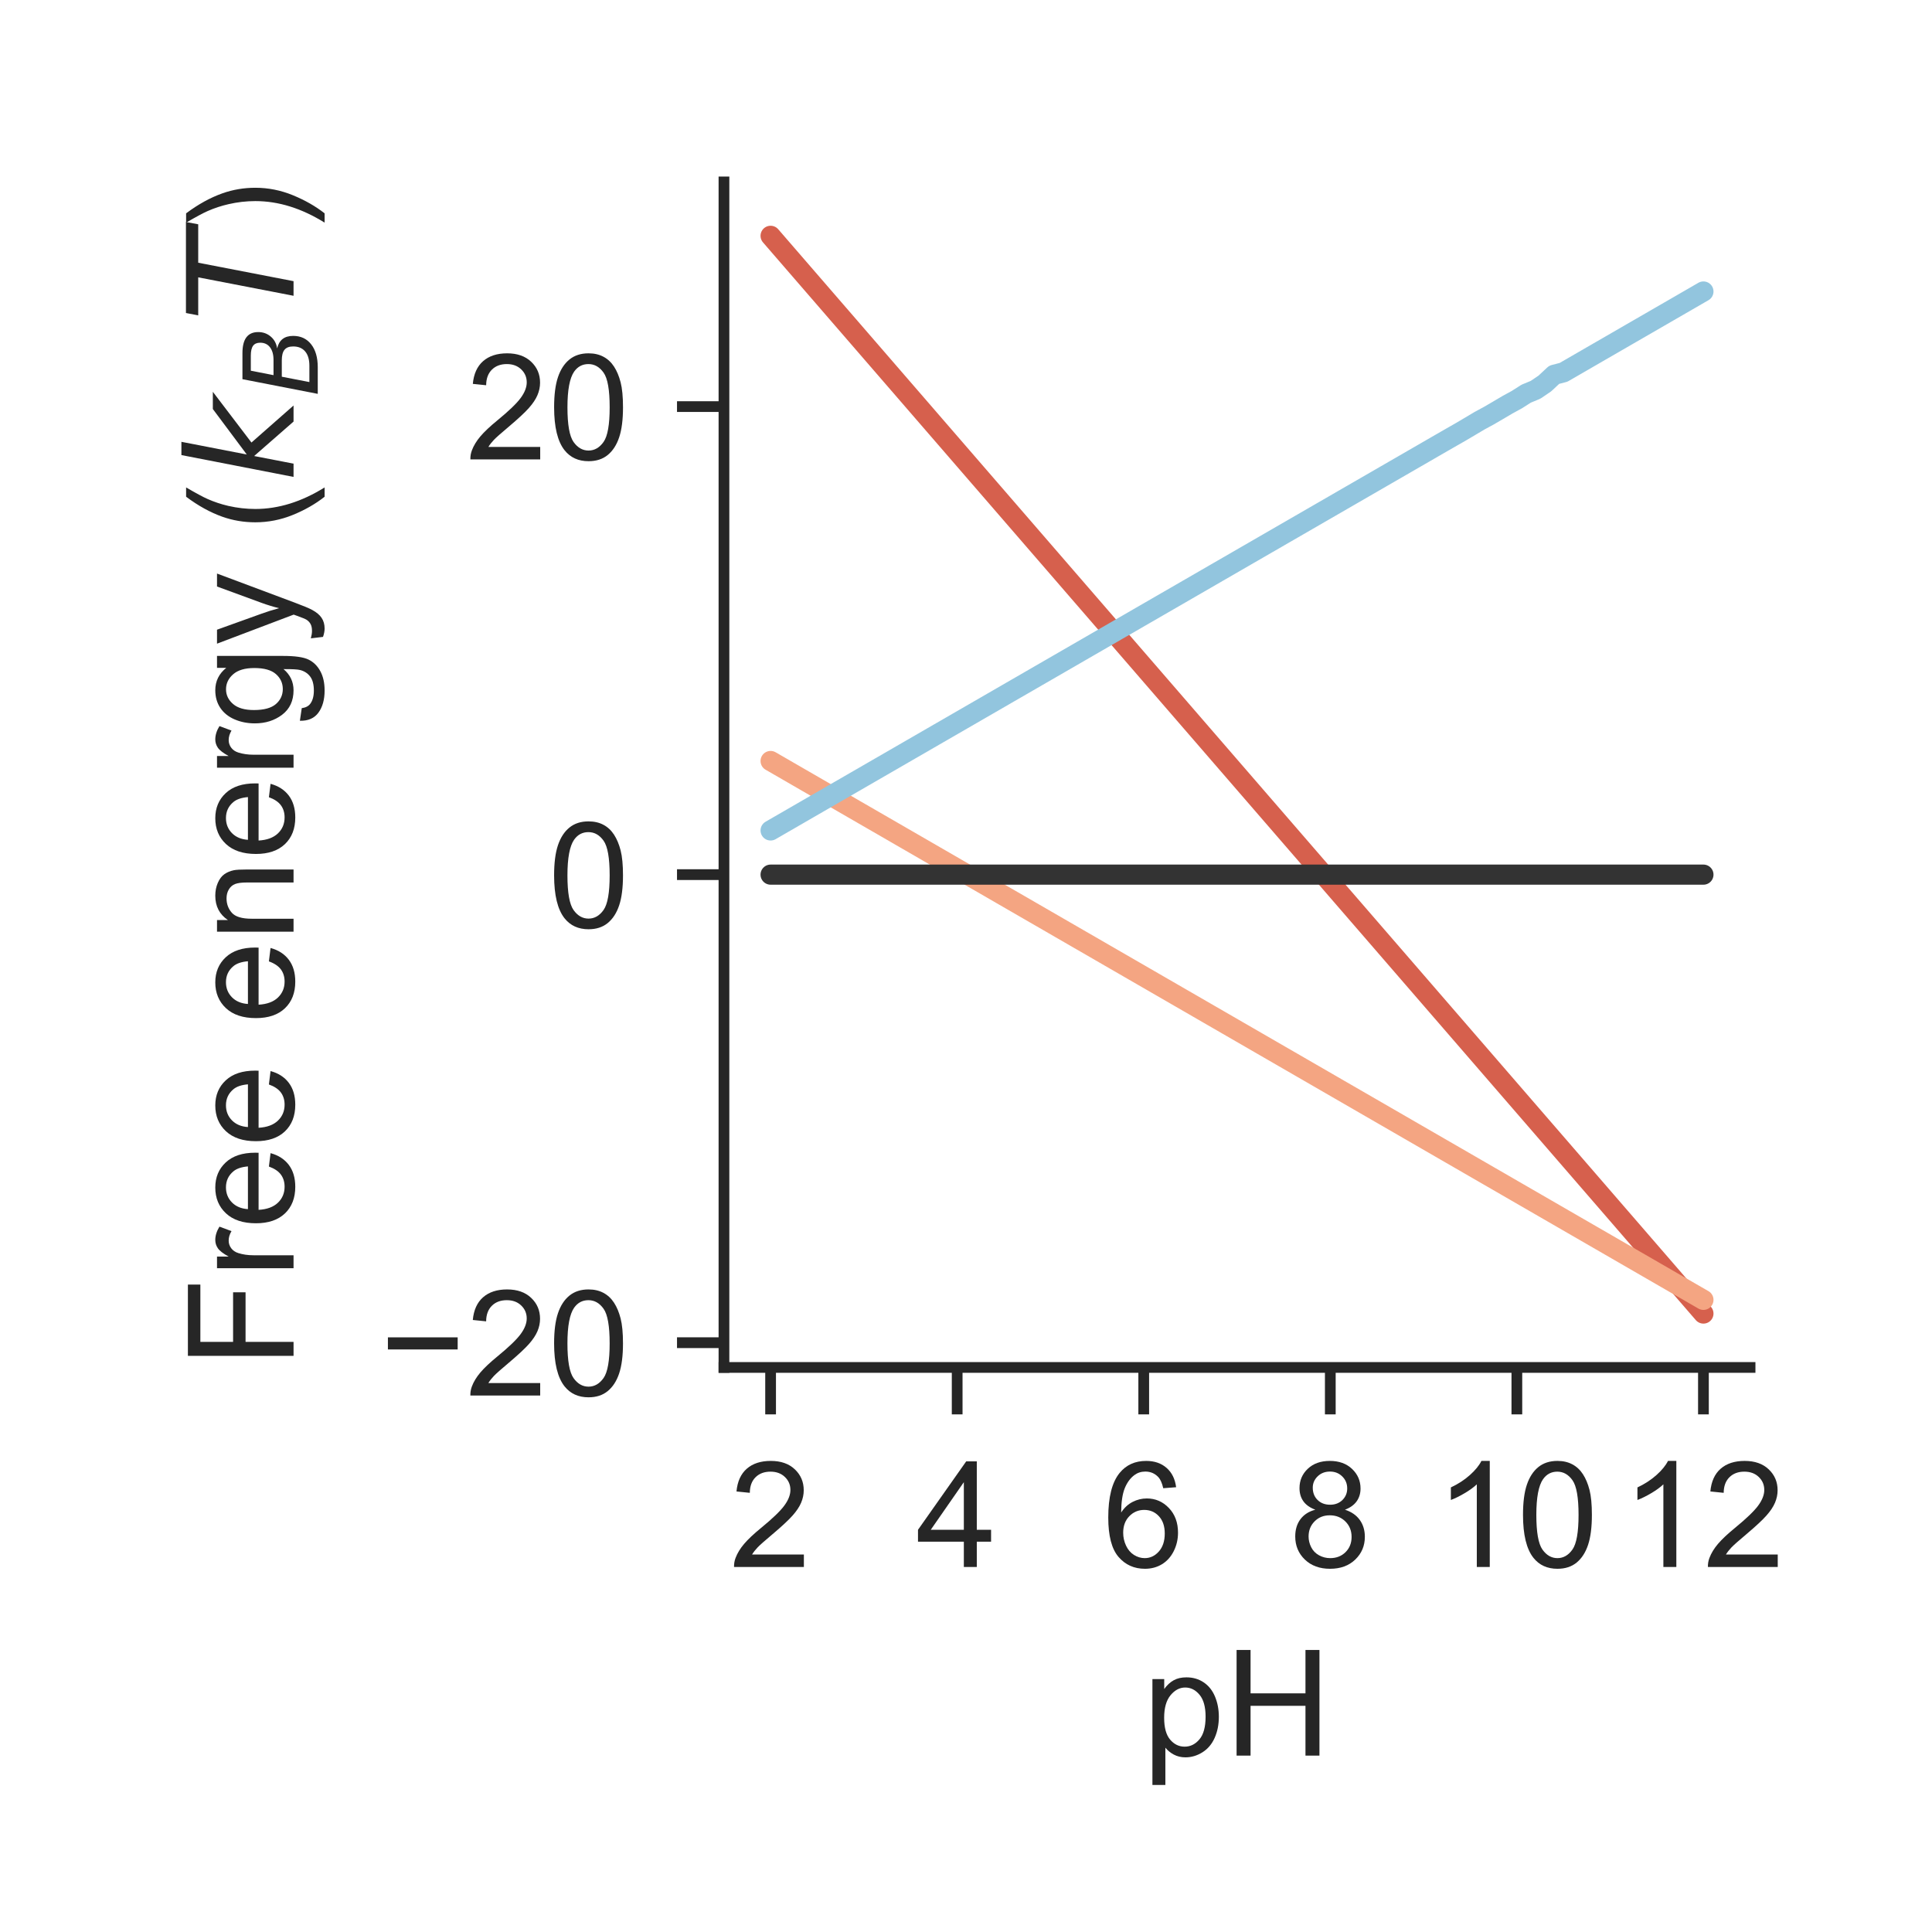 <?xml version="1.0" encoding="utf-8" standalone="no"?>
<!DOCTYPE svg PUBLIC "-//W3C//DTD SVG 1.1//EN"
  "http://www.w3.org/Graphics/SVG/1.1/DTD/svg11.dtd">
<!-- Created with matplotlib (http://matplotlib.org/) -->
<svg height="144pt" version="1.1" viewBox="0 0 144 144" width="144pt" xmlns="http://www.w3.org/2000/svg" xmlns:xlink="http://www.w3.org/1999/xlink">
 <defs>
  <style type="text/css">
*{stroke-linecap:butt;stroke-linejoin:round;}
  </style>
 </defs>
 <g id="figure_1">
  <g id="patch_1">
   <path d="M 0 144 
L 144 144 
L 144 0 
L 0 0 
z
" style="fill:#ffffff;"/>
  </g>
  <g id="axes_1">
   <g id="patch_2">
    <path d="M 53.96 101.92 
L 130.44 101.92 
L 130.44 13.56 
L 53.96 13.56 
z
" style="fill:#ffffff;"/>
   </g>
   <g id="matplotlib.axis_1">
    <g id="xtick_1">
     <g id="line2d_1">
      <defs>
       <path d="M 0 0 
L 0 3.5 
" id="m9179ec3121" style="stroke:#262626;stroke-width:0.8;"/>
      </defs>
      <g>
       <use style="fill:#262626;stroke:#262626;stroke-width:0.8;" x="57.436" xlink:href="#m9179ec3121" y="101.92"/>
      </g>
     </g>
     <g id="text_1">
      <!-- 2 -->
      <defs>
       <path d="M 50.344 8.453 
L 50.344 0 
L 3.031 0 
Q 2.938 3.172 4.047 6.109 
Q 5.859 10.938 9.828 15.625 
Q 13.812 20.312 21.344 26.469 
Q 33.016 36.031 37.109 41.625 
Q 41.219 47.219 41.219 52.203 
Q 41.219 57.422 37.469 61 
Q 33.734 64.594 27.734 64.594 
Q 21.391 64.594 17.578 60.781 
Q 13.766 56.984 13.719 50.25 
L 4.688 51.172 
Q 5.609 61.281 11.656 66.578 
Q 17.719 71.875 27.938 71.875 
Q 38.234 71.875 44.234 66.156 
Q 50.25 60.453 50.25 52 
Q 50.25 47.703 48.484 43.547 
Q 46.734 39.406 42.656 34.812 
Q 38.578 30.219 29.109 22.219 
Q 21.188 15.578 18.938 13.203 
Q 16.703 10.844 15.234 8.453 
z
" id="ArialMT-32"/>
      </defs>
      <g style="fill:#262626;" transform="translate(54.378 116.794)scale(0.11 -0.11)">
       <use xlink:href="#ArialMT-32"/>
      </g>
     </g>
    </g>
    <g id="xtick_2">
     <g id="line2d_2">
      <g>
       <use style="fill:#262626;stroke:#262626;stroke-width:0.8;" x="71.342" xlink:href="#m9179ec3121" y="101.92"/>
      </g>
     </g>
     <g id="text_2">
      <!-- 4 -->
      <defs>
       <path d="M 32.328 0 
L 32.328 17.141 
L 1.266 17.141 
L 1.266 25.203 
L 33.938 71.578 
L 41.109 71.578 
L 41.109 25.203 
L 50.781 25.203 
L 50.781 17.141 
L 41.109 17.141 
L 41.109 0 
z
M 32.328 25.203 
L 32.328 57.469 
L 9.906 25.203 
z
" id="ArialMT-34"/>
      </defs>
      <g style="fill:#262626;" transform="translate(68.283 116.794)scale(0.11 -0.11)">
       <use xlink:href="#ArialMT-34"/>
      </g>
     </g>
    </g>
    <g id="xtick_3">
     <g id="line2d_3">
      <g>
       <use style="fill:#262626;stroke:#262626;stroke-width:0.8;" x="85.247" xlink:href="#m9179ec3121" y="101.92"/>
      </g>
     </g>
     <g id="text_3">
      <!-- 6 -->
      <defs>
       <path d="M 49.75 54.047 
L 41.016 53.375 
Q 39.844 58.547 37.703 60.891 
Q 34.125 64.656 28.906 64.656 
Q 24.703 64.656 21.531 62.312 
Q 17.391 59.281 14.984 53.469 
Q 12.594 47.656 12.5 36.922 
Q 15.672 41.75 20.266 44.094 
Q 24.859 46.438 29.891 46.438 
Q 38.672 46.438 44.844 39.969 
Q 51.031 33.5 51.031 23.25 
Q 51.031 16.5 48.125 10.719 
Q 45.219 4.938 40.141 1.859 
Q 35.062 -1.219 28.609 -1.219 
Q 17.625 -1.219 10.688 6.859 
Q 3.766 14.938 3.766 33.5 
Q 3.766 54.25 11.422 63.672 
Q 18.109 71.875 29.438 71.875 
Q 37.891 71.875 43.281 67.141 
Q 48.688 62.406 49.75 54.047 
z
M 13.875 23.188 
Q 13.875 18.656 15.797 14.5 
Q 17.719 10.359 21.188 8.172 
Q 24.656 6 28.469 6 
Q 34.031 6 38.031 10.484 
Q 42.047 14.984 42.047 22.703 
Q 42.047 30.125 38.078 34.391 
Q 34.125 38.672 28.125 38.672 
Q 22.172 38.672 18.016 34.391 
Q 13.875 30.125 13.875 23.188 
z
" id="ArialMT-36"/>
      </defs>
      <g style="fill:#262626;" transform="translate(82.189 116.794)scale(0.11 -0.11)">
       <use xlink:href="#ArialMT-36"/>
      </g>
     </g>
    </g>
    <g id="xtick_4">
     <g id="line2d_4">
      <g>
       <use style="fill:#262626;stroke:#262626;stroke-width:0.8;" x="99.153" xlink:href="#m9179ec3121" y="101.92"/>
      </g>
     </g>
     <g id="text_4">
      <!-- 8 -->
      <defs>
       <path d="M 17.672 38.812 
Q 12.203 40.828 9.562 44.531 
Q 6.938 48.25 6.938 53.422 
Q 6.938 61.234 12.547 66.547 
Q 18.172 71.875 27.484 71.875 
Q 36.859 71.875 42.578 66.422 
Q 48.297 60.984 48.297 53.172 
Q 48.297 48.188 45.672 44.5 
Q 43.062 40.828 37.75 38.812 
Q 44.344 36.672 47.781 31.875 
Q 51.219 27.094 51.219 20.453 
Q 51.219 11.281 44.719 5.031 
Q 38.234 -1.219 27.641 -1.219 
Q 17.047 -1.219 10.547 5.047 
Q 4.047 11.328 4.047 20.703 
Q 4.047 27.688 7.594 32.391 
Q 11.141 37.109 17.672 38.812 
z
M 15.922 53.719 
Q 15.922 48.641 19.188 45.406 
Q 22.469 42.188 27.688 42.188 
Q 32.766 42.188 36.016 45.375 
Q 39.266 48.578 39.266 53.219 
Q 39.266 58.062 35.906 61.359 
Q 32.562 64.656 27.594 64.656 
Q 22.562 64.656 19.234 61.422 
Q 15.922 58.203 15.922 53.719 
z
M 13.094 20.656 
Q 13.094 16.891 14.875 13.375 
Q 16.656 9.859 20.172 7.922 
Q 23.688 6 27.734 6 
Q 34.031 6 38.125 10.047 
Q 42.234 14.109 42.234 20.359 
Q 42.234 26.703 38.016 30.859 
Q 33.797 35.016 27.438 35.016 
Q 21.234 35.016 17.156 30.906 
Q 13.094 26.812 13.094 20.656 
z
" id="ArialMT-38"/>
      </defs>
      <g style="fill:#262626;" transform="translate(96.094 116.794)scale(0.11 -0.11)">
       <use xlink:href="#ArialMT-38"/>
      </g>
     </g>
    </g>
    <g id="xtick_5">
     <g id="line2d_5">
      <g>
       <use style="fill:#262626;stroke:#262626;stroke-width:0.8;" x="113.058" xlink:href="#m9179ec3121" y="101.92"/>
      </g>
     </g>
     <g id="text_5">
      <!-- 10 -->
      <defs>
       <path d="M 37.25 0 
L 28.469 0 
L 28.469 56 
Q 25.297 52.984 20.141 49.953 
Q 14.984 46.922 10.891 45.406 
L 10.891 53.906 
Q 18.266 57.375 23.781 62.297 
Q 29.297 67.234 31.594 71.875 
L 37.25 71.875 
z
" id="ArialMT-31"/>
       <path d="M 4.156 35.297 
Q 4.156 48 6.766 55.734 
Q 9.375 63.484 14.516 67.672 
Q 19.672 71.875 27.484 71.875 
Q 33.25 71.875 37.594 69.547 
Q 41.938 67.234 44.766 62.859 
Q 47.609 58.5 49.219 52.219 
Q 50.828 45.953 50.828 35.297 
Q 50.828 22.703 48.234 14.969 
Q 45.656 7.234 40.5 3 
Q 35.359 -1.219 27.484 -1.219 
Q 17.141 -1.219 11.234 6.203 
Q 4.156 15.141 4.156 35.297 
z
M 13.188 35.297 
Q 13.188 17.672 17.312 11.828 
Q 21.438 6 27.484 6 
Q 33.547 6 37.672 11.859 
Q 41.797 17.719 41.797 35.297 
Q 41.797 52.984 37.672 58.781 
Q 33.547 64.594 27.391 64.594 
Q 21.344 64.594 17.719 59.469 
Q 13.188 52.938 13.188 35.297 
z
" id="ArialMT-30"/>
      </defs>
      <g style="fill:#262626;" transform="translate(106.941 116.794)scale(0.11 -0.11)">
       <use xlink:href="#ArialMT-31"/>
       <use x="55.615" xlink:href="#ArialMT-30"/>
      </g>
     </g>
    </g>
    <g id="xtick_6">
     <g id="line2d_6">
      <g>
       <use style="fill:#262626;stroke:#262626;stroke-width:0.8;" x="126.964" xlink:href="#m9179ec3121" y="101.92"/>
      </g>
     </g>
     <g id="text_6">
      <!-- 12 -->
      <g style="fill:#262626;" transform="translate(120.847 116.794)scale(0.11 -0.11)">
       <use xlink:href="#ArialMT-31"/>
       <use x="55.615" xlink:href="#ArialMT-32"/>
      </g>
     </g>
    </g>
    <g id="text_7">
     <!-- pH -->
     <defs>
      <path d="M 6.594 -19.875 
L 6.594 51.859 
L 14.594 51.859 
L 14.594 45.125 
Q 17.438 49.078 21 51.047 
Q 24.562 53.031 29.641 53.031 
Q 36.281 53.031 41.359 49.609 
Q 46.438 46.188 49.016 39.953 
Q 51.609 33.734 51.609 26.312 
Q 51.609 18.359 48.75 11.984 
Q 45.906 5.609 40.453 2.219 
Q 35.016 -1.172 29 -1.172 
Q 24.609 -1.172 21.109 0.688 
Q 17.625 2.547 15.375 5.375 
L 15.375 -19.875 
z
M 14.547 25.641 
Q 14.547 15.625 18.594 10.844 
Q 22.656 6.062 28.422 6.062 
Q 34.281 6.062 38.453 11.016 
Q 42.625 15.969 42.625 26.375 
Q 42.625 36.281 38.547 41.203 
Q 34.469 46.141 28.812 46.141 
Q 23.188 46.141 18.859 40.891 
Q 14.547 35.641 14.547 25.641 
z
" id="ArialMT-70"/>
      <path d="M 8.016 0 
L 8.016 71.578 
L 17.484 71.578 
L 17.484 42.188 
L 54.688 42.188 
L 54.688 71.578 
L 64.156 71.578 
L 64.156 0 
L 54.688 0 
L 54.688 33.734 
L 17.484 33.734 
L 17.484 0 
z
" id="ArialMT-48"/>
     </defs>
     <g style="fill:#262626;" transform="translate(85.169 130.853)scale(0.11 -0.11)">
      <use xlink:href="#ArialMT-70"/>
      <use x="55.615" xlink:href="#ArialMT-48"/>
     </g>
    </g>
   </g>
   <g id="matplotlib.axis_2">
    <g id="ytick_1">
     <g id="line2d_7">
      <defs>
       <path d="M 0 0 
L -3.5 0 
" id="mcbf8dd32da" style="stroke:#262626;stroke-width:0.8;"/>
      </defs>
      <g>
       <use style="fill:#262626;stroke:#262626;stroke-width:0.8;" x="53.96" xlink:href="#mcbf8dd32da" y="100.076"/>
      </g>
     </g>
     <g id="text_8">
      <!-- −20 -->
      <defs>
       <path d="M 52.828 31.203 
L 5.562 31.203 
L 5.562 39.406 
L 52.828 39.406 
z
" id="ArialMT-2212"/>
      </defs>
      <g style="fill:#262626;" transform="translate(28.301 104.013)scale(0.11 -0.11)">
       <use xlink:href="#ArialMT-2212"/>
       <use x="58.398" xlink:href="#ArialMT-32"/>
       <use x="114.014" xlink:href="#ArialMT-30"/>
      </g>
     </g>
    </g>
    <g id="ytick_2">
     <g id="line2d_8">
      <g>
       <use style="fill:#262626;stroke:#262626;stroke-width:0.8;" x="53.96" xlink:href="#mcbf8dd32da" y="65.19"/>
      </g>
     </g>
     <g id="text_9">
      <!-- 0 -->
      <g style="fill:#262626;" transform="translate(40.843 69.127)scale(0.11 -0.11)">
       <use xlink:href="#ArialMT-30"/>
      </g>
     </g>
    </g>
    <g id="ytick_3">
     <g id="line2d_9">
      <g>
       <use style="fill:#262626;stroke:#262626;stroke-width:0.8;" x="53.96" xlink:href="#mcbf8dd32da" y="30.305"/>
      </g>
     </g>
     <g id="text_10">
      <!-- 20 -->
      <g style="fill:#262626;" transform="translate(34.726 34.241)scale(0.11 -0.11)">
       <use xlink:href="#ArialMT-32"/>
       <use x="55.615" xlink:href="#ArialMT-30"/>
      </g>
     </g>
    </g>
    <g id="text_11">
     <!-- Free energy ($k_B T$) -->
     <defs>
      <path d="M 8.203 0 
L 8.203 71.578 
L 56.5 71.578 
L 56.5 63.141 
L 17.672 63.141 
L 17.672 40.969 
L 51.266 40.969 
L 51.266 32.516 
L 17.672 32.516 
L 17.672 0 
z
" id="ArialMT-46"/>
      <path d="M 6.5 0 
L 6.5 51.859 
L 14.406 51.859 
L 14.406 44 
Q 17.438 49.516 20 51.266 
Q 22.562 53.031 25.641 53.031 
Q 30.078 53.031 34.672 50.203 
L 31.641 42.047 
Q 28.422 43.953 25.203 43.953 
Q 22.312 43.953 20.016 42.219 
Q 17.719 40.484 16.75 37.406 
Q 15.281 32.719 15.281 27.156 
L 15.281 0 
z
" id="ArialMT-72"/>
      <path d="M 42.094 16.703 
L 51.172 15.578 
Q 49.031 7.625 43.219 3.219 
Q 37.406 -1.172 28.375 -1.172 
Q 17 -1.172 10.328 5.828 
Q 3.656 12.844 3.656 25.484 
Q 3.656 38.578 10.391 45.797 
Q 17.141 53.031 27.875 53.031 
Q 38.281 53.031 44.875 45.953 
Q 51.469 38.875 51.469 26.031 
Q 51.469 25.25 51.422 23.688 
L 12.75 23.688 
Q 13.234 15.141 17.578 10.594 
Q 21.922 6.062 28.422 6.062 
Q 33.25 6.062 36.672 8.594 
Q 40.094 11.141 42.094 16.703 
z
M 13.234 30.906 
L 42.188 30.906 
Q 41.609 37.453 38.875 40.719 
Q 34.672 45.797 27.984 45.797 
Q 21.922 45.797 17.797 41.75 
Q 13.672 37.703 13.234 30.906 
z
" id="ArialMT-65"/>
      <path id="ArialMT-20"/>
      <path d="M 6.594 0 
L 6.594 51.859 
L 14.5 51.859 
L 14.5 44.484 
Q 20.219 53.031 31 53.031 
Q 35.688 53.031 39.625 51.344 
Q 43.562 49.656 45.516 46.922 
Q 47.469 44.188 48.25 40.438 
Q 48.734 37.984 48.734 31.891 
L 48.734 0 
L 39.938 0 
L 39.938 31.547 
Q 39.938 36.922 38.906 39.578 
Q 37.891 42.234 35.281 43.812 
Q 32.672 45.406 29.156 45.406 
Q 23.531 45.406 19.453 41.844 
Q 15.375 38.281 15.375 28.328 
L 15.375 0 
z
" id="ArialMT-6e"/>
      <path d="M 4.984 -4.297 
L 13.531 -5.562 
Q 14.062 -9.516 16.5 -11.328 
Q 19.781 -13.766 25.438 -13.766 
Q 31.547 -13.766 34.859 -11.328 
Q 38.188 -8.891 39.359 -4.5 
Q 40.047 -1.812 39.984 6.781 
Q 34.234 0 25.641 0 
Q 14.938 0 9.078 7.719 
Q 3.219 15.438 3.219 26.219 
Q 3.219 33.641 5.906 39.906 
Q 8.594 46.188 13.688 49.609 
Q 18.797 53.031 25.688 53.031 
Q 34.859 53.031 40.828 45.609 
L 40.828 51.859 
L 48.922 51.859 
L 48.922 7.031 
Q 48.922 -5.078 46.453 -10.125 
Q 44 -15.188 38.641 -18.109 
Q 33.297 -21.047 25.484 -21.047 
Q 16.219 -21.047 10.5 -16.875 
Q 4.781 -12.703 4.984 -4.297 
z
M 12.25 26.859 
Q 12.25 16.656 16.297 11.969 
Q 20.359 7.281 26.469 7.281 
Q 32.516 7.281 36.609 11.938 
Q 40.719 16.609 40.719 26.562 
Q 40.719 36.078 36.5 40.906 
Q 32.281 45.75 26.312 45.75 
Q 20.453 45.75 16.344 40.984 
Q 12.25 36.234 12.25 26.859 
z
" id="ArialMT-67"/>
      <path d="M 6.203 -19.969 
L 5.219 -11.719 
Q 8.109 -12.5 10.25 -12.5 
Q 13.188 -12.5 14.938 -11.516 
Q 16.703 -10.547 17.828 -8.797 
Q 18.656 -7.469 20.516 -2.25 
Q 20.75 -1.516 21.297 -0.094 
L 1.609 51.859 
L 11.078 51.859 
L 21.875 21.828 
Q 23.969 16.109 25.641 9.812 
Q 27.156 15.875 29.25 21.625 
L 40.328 51.859 
L 49.125 51.859 
L 29.391 -0.875 
Q 26.219 -9.422 24.469 -12.641 
Q 22.125 -17 19.094 -19.016 
Q 16.062 -21.047 11.859 -21.047 
Q 9.328 -21.047 6.203 -19.969 
z
" id="ArialMT-79"/>
      <path d="M 23.391 -21.047 
Q 16.109 -11.859 11.078 0.438 
Q 6.062 12.75 6.062 25.922 
Q 6.062 37.547 9.812 48.188 
Q 14.203 60.547 23.391 72.797 
L 29.688 72.797 
Q 23.781 62.641 21.875 58.297 
Q 18.891 51.562 17.188 44.234 
Q 15.094 35.109 15.094 25.875 
Q 15.094 2.391 29.688 -21.047 
z
" id="ArialMT-28"/>
      <path d="M 18.312 75.984 
L 27.297 75.984 
L 18.703 31.688 
L 49.516 54.688 
L 61.188 54.688 
L 26.812 28.516 
L 51.906 0 
L 41.016 0 
L 17.672 26.703 
L 12.5 0 
L 3.516 0 
z
" id="DejaVuSans-Oblique-6b"/>
      <path d="M 16.891 72.906 
L 42.094 72.906 
Q 52.344 72.906 57.422 69.094 
Q 62.5 65.281 62.5 57.625 
Q 62.5 50.594 58.125 45.484 
Q 53.766 40.375 46.688 39.312 
Q 52.734 37.938 55.766 34.078 
Q 58.797 30.219 58.797 23.781 
Q 58.797 12.797 50.656 6.391 
Q 42.531 0 28.422 0 
L 2.688 0 
z
M 19.281 34.812 
L 14.109 8.109 
L 29.984 8.109 
Q 38.922 8.109 43.75 12.203 
Q 48.578 16.312 48.578 23.781 
Q 48.578 29.547 45.375 32.172 
Q 42.188 34.812 35.109 34.812 
z
M 25.094 64.797 
L 20.797 42.828 
L 35.5 42.828 
Q 43.359 42.828 47.781 46.234 
Q 52.203 49.656 52.203 55.719 
Q 52.203 60.453 49.219 62.625 
Q 46.234 64.797 39.703 64.797 
z
" id="DejaVuSans-Oblique-42"/>
      <path d="M 5.906 72.906 
L 67.578 72.906 
L 66.016 64.594 
L 39.984 64.594 
L 27.484 0 
L 17.578 0 
L 30.078 64.594 
L 4.297 64.594 
z
" id="DejaVuSans-Oblique-54"/>
      <path d="M 12.359 -21.047 
L 6.062 -21.047 
Q 20.656 2.391 20.656 25.875 
Q 20.656 35.062 18.562 44.094 
Q 16.891 51.422 13.922 58.156 
Q 12.016 62.547 6.062 72.797 
L 12.359 72.797 
Q 21.531 60.547 25.922 48.188 
Q 29.688 37.547 29.688 25.922 
Q 29.688 12.75 24.625 0.438 
Q 19.578 -11.859 12.359 -21.047 
z
" id="ArialMT-29"/>
     </defs>
     <g style="fill:#262626;" transform="translate(21.881 101.96)rotate(-90)scale(0.11 -0.11)">
      <use transform="translate(0 0.016)" xlink:href="#ArialMT-46"/>
      <use transform="translate(61.084 0.016)" xlink:href="#ArialMT-72"/>
      <use transform="translate(94.385 0.016)" xlink:href="#ArialMT-65"/>
      <use transform="translate(150 0.016)" xlink:href="#ArialMT-65"/>
      <use transform="translate(205.615 0.016)" xlink:href="#ArialMT-20"/>
      <use transform="translate(233.398 0.016)" xlink:href="#ArialMT-65"/>
      <use transform="translate(289.014 0.016)" xlink:href="#ArialMT-6e"/>
      <use transform="translate(344.629 0.016)" xlink:href="#ArialMT-65"/>
      <use transform="translate(400.244 0.016)" xlink:href="#ArialMT-72"/>
      <use transform="translate(433.545 0.016)" xlink:href="#ArialMT-67"/>
      <use transform="translate(489.16 0.016)" xlink:href="#ArialMT-79"/>
      <use transform="translate(539.16 0.016)" xlink:href="#ArialMT-20"/>
      <use transform="translate(566.943 0.016)" xlink:href="#ArialMT-28"/>
      <use transform="translate(600.244 0.016)" xlink:href="#DejaVuSans-Oblique-6b"/>
      <use transform="translate(658.154 -16.391)scale(0.7)" xlink:href="#DejaVuSans-Oblique-42"/>
      <use transform="translate(708.911 0.016)" xlink:href="#DejaVuSans-Oblique-54"/>
      <use transform="translate(769.995 0.016)" xlink:href="#ArialMT-29"/>
     </g>
    </g>
   </g>
   <g id="patch_3">
    <path d="M 53.96 101.92 
L 53.96 13.56 
" style="fill:none;stroke:#262626;stroke-linecap:square;stroke-linejoin:miter;stroke-width:0.8;"/>
   </g>
   <g id="patch_4">
    <path d="M 53.96 101.92 
L 130.44 101.92 
" style="fill:none;stroke:#262626;stroke-linecap:square;stroke-linejoin:miter;stroke-width:0.8;"/>
   </g>
   <g id="line2d_10">
    <path clip-path="url(#p285be259b5)" d="M 57.436 17.576 
L 58.132 18.38 
L 58.827 19.183 
L 59.522 19.986 
L 60.217 20.789 
L 60.913 21.593 
L 61.608 22.396 
L 62.303 23.199 
L 62.999 24.003 
L 63.694 24.806 
L 64.389 25.609 
L 65.084 26.412 
L 65.78 27.216 
L 66.475 28.019 
L 67.17 28.822 
L 67.865 29.625 
L 68.561 30.429 
L 69.256 31.232 
L 69.951 32.035 
L 70.647 32.839 
L 71.342 33.642 
L 72.037 34.445 
L 72.732 35.248 
L 73.428 36.052 
L 74.123 36.855 
L 74.818 37.658 
L 75.513 38.461 
L 76.209 39.265 
L 76.904 40.068 
L 77.599 40.871 
L 78.295 41.675 
L 78.99 42.478 
L 79.685 43.281 
L 80.38 44.084 
L 81.076 44.888 
L 81.771 45.691 
L 82.466 46.494 
L 83.161 47.297 
L 83.857 48.101 
L 84.552 48.904 
L 85.247 49.707 
L 85.943 50.511 
L 86.638 51.314 
L 87.333 52.117 
L 88.028 52.92 
L 88.724 53.724 
L 89.419 54.527 
L 90.114 55.33 
L 90.809 56.133 
L 91.505 56.937 
L 92.2 57.74 
L 92.895 58.543 
L 93.591 59.347 
L 94.286 60.15 
L 94.981 60.953 
L 95.676 61.756 
L 96.372 62.56 
L 97.067 63.363 
L 97.762 64.166 
L 98.457 64.969 
L 99.153 65.773 
L 99.848 66.576 
L 100.543 67.379 
L 101.239 68.183 
L 101.934 68.986 
L 102.629 69.789 
L 103.324 70.592 
L 104.02 71.396 
L 104.715 72.199 
L 105.41 73.002 
L 106.105 73.805 
L 106.801 74.609 
L 107.496 75.412 
L 108.191 76.215 
L 108.887 77.019 
L 109.582 77.822 
L 110.277 78.625 
L 110.972 79.428 
L 111.668 80.232 
L 112.363 81.035 
L 113.058 81.838 
L 113.753 82.641 
L 114.449 83.445 
L 115.144 84.248 
L 115.839 85.051 
L 116.535 85.855 
L 117.23 86.658 
L 117.925 87.461 
L 118.62 88.264 
L 119.316 89.068 
L 120.011 89.871 
L 120.706 90.674 
L 121.401 91.477 
L 122.097 92.281 
L 122.792 93.084 
L 123.487 93.887 
L 124.183 94.691 
L 124.878 95.494 
L 125.573 96.297 
L 126.268 97.1 
L 126.964 97.904 
" style="fill:none;stroke:#d6604d;stroke-linecap:round;stroke-width:1.5;"/>
   </g>
   <g id="line2d_11">
    <path clip-path="url(#p285be259b5)" d="M 57.436 56.72 
L 58.132 57.121 
L 58.827 57.523 
L 59.522 57.925 
L 60.217 58.326 
L 60.913 58.728 
L 61.608 59.13 
L 62.303 59.531 
L 62.999 59.933 
L 63.694 60.335 
L 64.389 60.736 
L 65.084 61.138 
L 65.78 61.539 
L 66.475 61.941 
L 67.17 62.343 
L 67.865 62.744 
L 68.561 63.146 
L 69.256 63.548 
L 69.951 63.949 
L 70.647 64.351 
L 71.342 64.753 
L 72.037 65.154 
L 72.732 65.556 
L 73.428 65.957 
L 74.123 66.359 
L 74.818 66.761 
L 75.513 67.162 
L 76.209 67.564 
L 76.904 67.966 
L 77.599 68.367 
L 78.295 68.769 
L 78.99 69.171 
L 79.685 69.572 
L 80.38 69.974 
L 81.076 70.375 
L 81.771 70.777 
L 82.466 71.179 
L 83.161 71.58 
L 83.857 71.982 
L 84.552 72.384 
L 85.247 72.785 
L 85.943 73.187 
L 86.638 73.589 
L 87.333 73.99 
L 88.028 74.392 
L 88.724 74.793 
L 89.419 75.195 
L 90.114 75.597 
L 90.809 75.998 
L 91.505 76.4 
L 92.2 76.802 
L 92.895 77.203 
L 93.591 77.605 
L 94.286 78.007 
L 94.981 78.408 
L 95.676 78.81 
L 96.372 79.211 
L 97.067 79.613 
L 97.762 80.015 
L 98.457 80.416 
L 99.153 80.818 
L 99.848 81.22 
L 100.543 81.621 
L 101.239 82.023 
L 101.934 82.425 
L 102.629 82.826 
L 103.324 83.228 
L 104.02 83.629 
L 104.715 84.031 
L 105.41 84.433 
L 106.105 84.834 
L 106.801 85.236 
L 107.496 85.638 
L 108.191 86.039 
L 108.887 86.441 
L 109.582 86.843 
L 110.277 87.244 
L 110.972 87.646 
L 111.668 88.047 
L 112.363 88.449 
L 113.058 88.851 
L 113.753 89.252 
L 114.449 89.654 
L 115.144 90.056 
L 115.839 90.457 
L 116.535 90.859 
L 117.23 91.261 
L 117.925 91.662 
L 118.62 92.064 
L 119.316 92.465 
L 120.011 92.867 
L 120.706 93.269 
L 121.401 93.67 
L 122.097 94.072 
L 122.792 94.474 
L 123.487 94.875 
L 124.183 95.277 
L 124.878 95.679 
L 125.573 96.08 
L 126.268 96.482 
L 126.964 96.883 
" style="fill:none;stroke:#f4a582;stroke-linecap:round;stroke-width:1.5;"/>
   </g>
   <g id="line2d_12">
    <path clip-path="url(#p285be259b5)" d="M 57.436 61.897 
L 58.132 61.495 
L 58.827 61.094 
L 59.522 60.692 
L 60.217 60.29 
L 60.913 59.889 
L 61.608 59.487 
L 62.303 59.085 
L 62.999 58.684 
L 63.694 58.282 
L 64.389 57.881 
L 65.084 57.479 
L 65.78 57.077 
L 66.475 56.676 
L 67.17 56.274 
L 67.865 55.872 
L 68.561 55.471 
L 69.256 55.069 
L 69.951 54.667 
L 70.647 54.266 
L 71.342 53.864 
L 72.037 53.463 
L 72.732 53.061 
L 73.428 52.659 
L 74.123 52.258 
L 74.818 51.856 
L 75.513 51.454 
L 76.209 51.053 
L 76.904 50.651 
L 77.599 50.249 
L 78.295 49.848 
L 78.99 49.446 
L 79.685 49.045 
L 80.38 48.643 
L 81.076 48.241 
L 81.771 47.84 
L 82.466 47.438 
L 83.161 47.036 
L 83.857 46.635 
L 84.552 46.233 
L 85.247 45.831 
L 85.943 45.43 
L 86.638 45.028 
L 87.333 44.627 
L 88.028 44.225 
L 88.724 43.823 
L 89.419 43.422 
L 90.114 43.02 
L 90.809 42.618 
L 91.505 42.217 
L 92.2 41.815 
L 92.895 41.413 
L 93.591 41.012 
L 94.286 40.61 
L 94.981 40.209 
L 95.676 39.807 
L 96.372 39.405 
L 97.067 39.004 
L 97.762 38.602 
L 98.457 38.2 
L 99.153 37.799 
L 99.848 37.397 
L 100.543 36.995 
L 101.239 36.594 
L 101.934 36.192 
L 102.629 35.791 
L 103.324 35.389 
L 104.02 34.987 
L 104.715 34.586 
L 105.41 34.184 
L 106.105 33.783 
L 106.801 33.38 
L 107.496 32.979 
L 108.191 32.58 
L 108.887 32.182 
L 109.582 31.771 
L 110.277 31.358 
L 110.972 30.981 
L 111.668 30.575 
L 112.363 30.165 
L 113.058 29.785 
L 113.753 29.342 
L 114.449 29.054 
L 115.144 28.583 
L 115.839 27.934 
L 116.535 27.752 
L 117.23 27.351 
L 117.925 26.949 
L 118.62 26.547 
L 119.316 26.145 
L 120.011 25.744 
L 120.706 25.342 
L 121.401 24.94 
L 122.097 24.538 
L 122.792 24.137 
L 123.487 23.735 
L 124.183 23.333 
L 124.878 22.932 
L 125.573 22.53 
L 126.268 22.128 
L 126.964 21.726 
" style="fill:none;stroke:#92c5de;stroke-linecap:round;stroke-width:1.5;"/>
   </g>
   <g id="line2d_13">
    <path clip-path="url(#p285be259b5)" d="M 57.436 65.19 
L 58.132 65.19 
L 58.827 65.19 
L 59.522 65.19 
L 60.217 65.19 
L 60.913 65.19 
L 61.608 65.19 
L 62.303 65.19 
L 62.999 65.19 
L 63.694 65.19 
L 64.389 65.19 
L 65.084 65.19 
L 65.78 65.19 
L 66.475 65.19 
L 67.17 65.19 
L 67.865 65.19 
L 68.561 65.19 
L 69.256 65.19 
L 69.951 65.19 
L 70.647 65.19 
L 71.342 65.19 
L 72.037 65.19 
L 72.732 65.19 
L 73.428 65.19 
L 74.123 65.19 
L 74.818 65.19 
L 75.513 65.19 
L 76.209 65.19 
L 76.904 65.19 
L 77.599 65.19 
L 78.295 65.19 
L 78.99 65.19 
L 79.685 65.19 
L 80.38 65.19 
L 81.076 65.19 
L 81.771 65.19 
L 82.466 65.19 
L 83.161 65.19 
L 83.857 65.19 
L 84.552 65.19 
L 85.247 65.19 
L 85.943 65.19 
L 86.638 65.19 
L 87.333 65.19 
L 88.028 65.19 
L 88.724 65.19 
L 89.419 65.19 
L 90.114 65.19 
L 90.809 65.19 
L 91.505 65.19 
L 92.2 65.19 
L 92.895 65.19 
L 93.591 65.19 
L 94.286 65.19 
L 94.981 65.19 
L 95.676 65.19 
L 96.372 65.19 
L 97.067 65.19 
L 97.762 65.19 
L 98.457 65.19 
L 99.153 65.19 
L 99.848 65.19 
L 100.543 65.19 
L 101.239 65.19 
L 101.934 65.19 
L 102.629 65.19 
L 103.324 65.19 
L 104.02 65.19 
L 104.715 65.19 
L 105.41 65.19 
L 106.105 65.19 
L 106.801 65.19 
L 107.496 65.19 
L 108.191 65.19 
L 108.887 65.19 
L 109.582 65.19 
L 110.277 65.19 
L 110.972 65.19 
L 111.668 65.19 
L 112.363 65.19 
L 113.058 65.19 
L 113.753 65.19 
L 114.449 65.19 
L 115.144 65.19 
L 115.839 65.19 
L 116.535 65.19 
L 117.23 65.19 
L 117.925 65.19 
L 118.62 65.19 
L 119.316 65.19 
L 120.011 65.19 
L 120.706 65.19 
L 121.401 65.19 
L 122.097 65.19 
L 122.792 65.19 
L 123.487 65.19 
L 124.183 65.19 
L 124.878 65.19 
L 125.573 65.19 
L 126.268 65.19 
L 126.964 65.19 
" style="fill:none;stroke:#333333;stroke-linecap:round;stroke-width:1.5;"/>
   </g>
  </g>
 </g>
 <defs>
  <clipPath id="p285be259b5">
   <rect height="88.36" width="76.48" x="53.96" y="13.56"/>
  </clipPath>
 </defs>
</svg>
